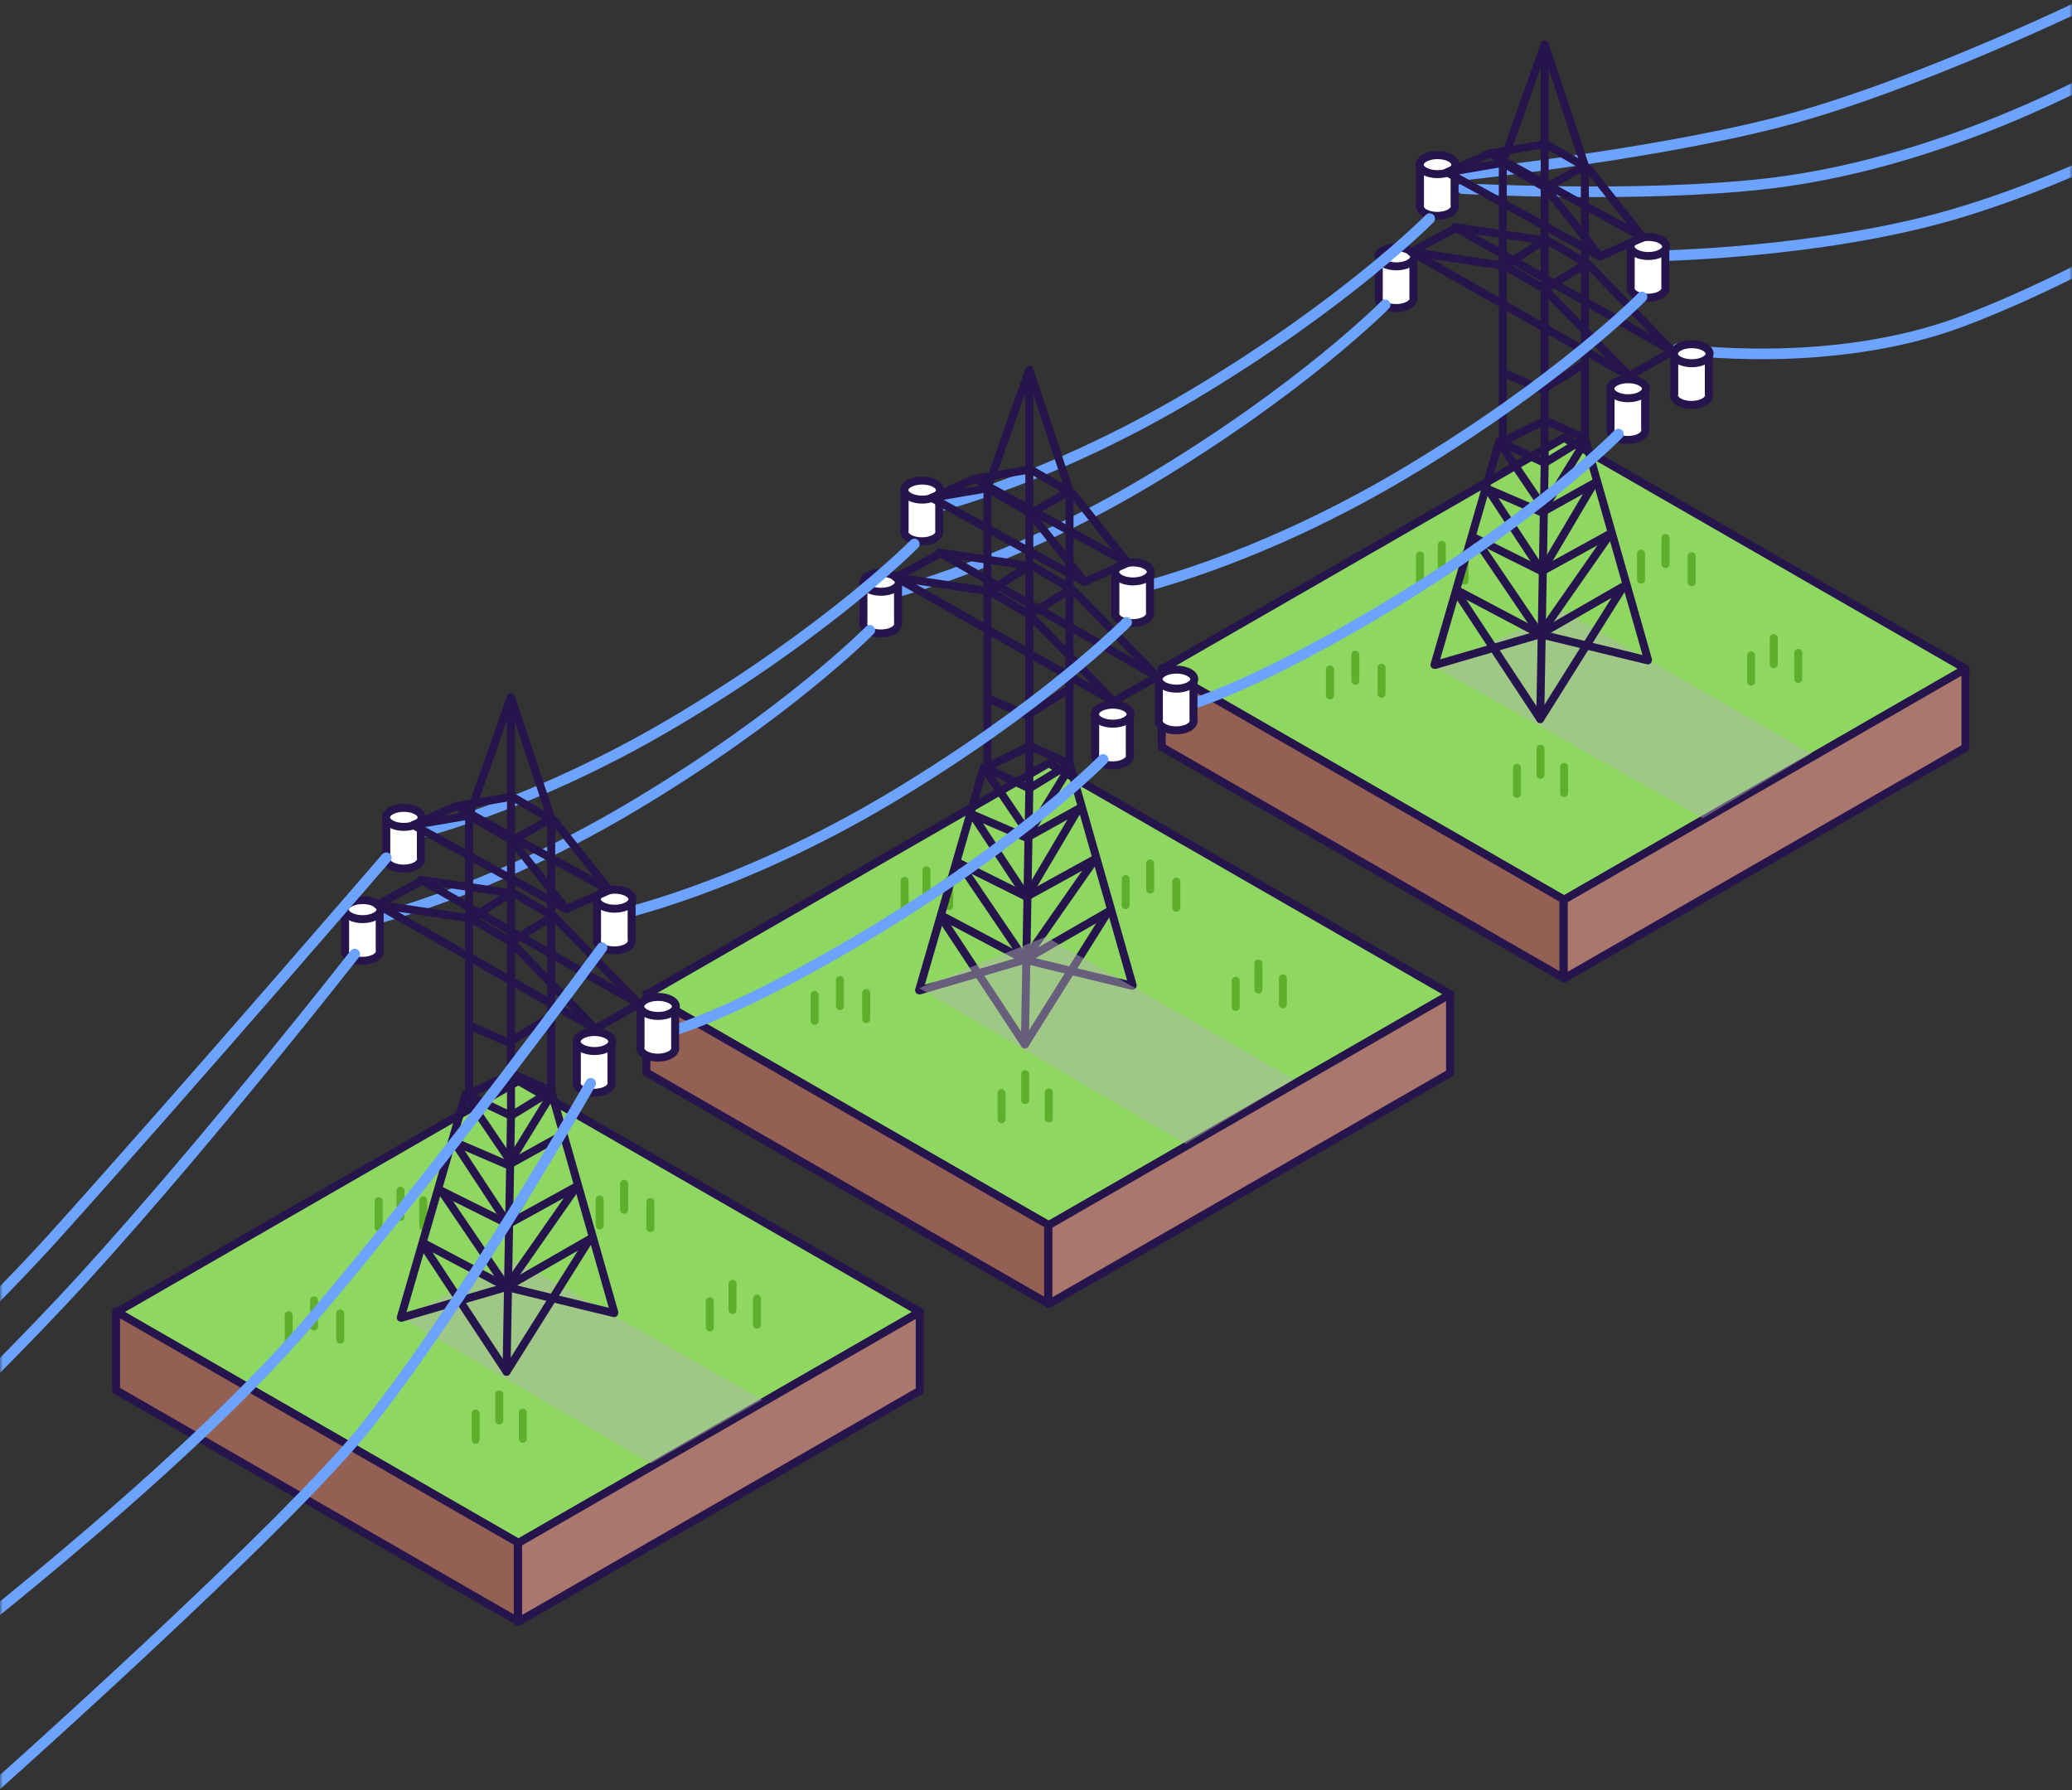 <svg width="390" height="337" fill="none" xmlns="http://www.w3.org/2000/svg"><rect width="100%" height="100%" fill="#333333" stroke="none"/><mask id="a" style="mask-type:alpha" maskUnits="userSpaceOnUse" x="0" y="0" width="390" height="337"><path fill="#D9D9D9" d="M0 0h390v337H0z"/></mask><g mask="url(#a)"><g clip-path="url(#clip0_1211_87)" stroke="#6CA3FF" stroke-width="2" stroke-linecap="round" stroke-linejoin="round"><path d="M402.2 10.17s-32.79 20.28-70.02 24.45c-24.18 2.71-56.89.88-56.89.88"/><path d="M395-.5s-34.75 17.06-61.15 23.73c-24.79 6.26-60.85 10-60.85 10m159.48-6.67s-32.82 22.47-63.07 33.9c-25.01 9.45-53.69 5.21-53.69 5.21M417.2 18.78s-28.06 16.39-55.01 23.06c-25.32 6.26-53.07 6.39-53.07 6.39"/></g><path d="M294.395 169.401l-75.605-43.493 75.605-43.493L370 125.908l-75.605 43.493z" fill="#8ED760" stroke="#26144D" stroke-width="1.5" stroke-linecap="round" stroke-linejoin="round"/><path d="M294.277 184.122l-75.606-43.504V125.79l75.606 43.505v14.827z" fill="#956054" stroke="#26144D" stroke-width="1.5" stroke-linecap="round" stroke-linejoin="round"/><path d="M369.941 140.736l-75.606 43.493v-14.828l75.606-43.493v14.828z" fill="#A9776B" stroke="#26144D" stroke-width="1.5" stroke-linecap="round" stroke-linejoin="round"/><path d="M255.106 123.23v4.908m83.371-5.238v4.908m-24.989-26.542v4.919m-53.446 19.499v4.919m15.614-26.223v4.919m-4.274-6.724v4.919m62.489 12.622v4.907m-4.272-1.639v4.919m-35.193 16.066v4.907m-4.439-8.351v4.919m-4.439-1.31v4.907m23.355-45.226v4.919m9.53-4.424v4.907m-68.077 16.397v4.907m16.939-26.376v4.919" stroke="#5FAE2C" stroke-width="1.5" stroke-linecap="round" stroke-linejoin="round"/><path d="M270 125.501l50.527 28.498 20.384-12.126-46.698-26.872-24.213 10.5z" fill="#B2B4B3" opacity=".46"/><path d="M320.72 75.702c-1.278.696-3.374.696-4.664 0-.757-.425-1.065-.991-.923-1.534v-7.632h6.51v7.632c.142.543-.165 1.11-.923 1.534z" fill="#fff" stroke="#26144D" stroke-width="1.5" stroke-linecap="round" stroke-linejoin="round"/><path d="M318.436 68.377c1.85 0 3.35-.803 3.35-1.793 0-.99-1.5-1.793-3.35-1.793-1.851 0-3.35.803-3.35 1.793 0 .99 1.499 1.793 3.35 1.793zm-9.707 13.919c-1.278.695-3.373.695-4.664 0-.757-.425-1.065-.991-.923-1.534V73.13h6.511v7.632c.142.543-.166 1.109-.924 1.534z" fill="#fff" stroke="#26144D" stroke-width="1.5" stroke-linecap="round" stroke-linejoin="round"/><path d="M306.456 74.97c1.85 0 3.35-.802 3.35-1.792s-1.5-1.793-3.35-1.793-3.35.802-3.35 1.793c0 .99 1.5 1.793 3.35 1.793zm-41.348-17.505c-1.278.696-3.373.696-4.664 0-.757-.424-1.065-.99-.923-1.533V48.3h6.511v7.632c.142.543-.166 1.109-.924 1.533z" fill="#fff" stroke="#26144D" stroke-width="1.5" stroke-linecap="round" stroke-linejoin="round"/><path d="M262.824 50.14c1.85 0 3.35-.803 3.35-1.793 0-.99-1.5-1.793-3.35-1.793s-3.35.802-3.35 1.793c0 .99 1.5 1.793 3.35 1.793zm49.706 5.38c-1.279.695-3.374.695-4.664 0-.758-.426-1.066-.992-.924-1.534v-7.633h6.511v7.633c.142.542-.166 1.108-.923 1.533z" fill="#fff" stroke="#26144D" stroke-width="1.5" stroke-linecap="round" stroke-linejoin="round"/><path d="M310.257 48.194c1.85 0 3.35-.803 3.35-1.794 0-.99-1.5-1.793-3.35-1.793s-3.35.803-3.35 1.794c0 .99 1.5 1.792 3.35 1.792zm-37.394-8.08c-1.278.696-3.374.696-4.664 0-.757-.425-1.065-.991-.923-1.534v-7.632h6.51v7.632c.142.543-.165 1.11-.923 1.534z" fill="#fff" stroke="#26144D" stroke-width="1.5" stroke-linecap="round" stroke-linejoin="round"/><path d="M270.578 32.788c1.851 0 3.35-.803 3.35-1.793 0-.99-1.499-1.793-3.35-1.793-1.85 0-3.35.803-3.35 1.793 0 .99 1.5 1.793 3.35 1.793z" fill="#fff" stroke="#26144D" stroke-width="1.5" stroke-linecap="round" stroke-linejoin="round"/><path d="M289.908 135.356l.841-48.2-8.559-4.046-12.192 42.042" stroke="#26144D" stroke-width="1.5" stroke-linecap="round" stroke-linejoin="round"/><path d="M310.197 124.208L298.312 82.52V31.183l-7.564-22.837-7.884 22.318V83.11l7.99-3.951 7.458 3.361-7.564 4.636V9.396M270.21 125.152l19.698-5.756 20.253 4.919" stroke="#26144D" stroke-width="1.5" stroke-linecap="round" stroke-linejoin="round"/><path d="M303.154 100.427l-12.939 7.125-12.606-6.288 12.299 18.131 13.246-18.968z" stroke="#26144D" stroke-width="1.5" stroke-linecap="round" stroke-linejoin="round"/><path d="M299.994 91.002l-9.778 5.45-10.192-4.4 10.192 15.5 9.778-16.55zm-34.377-43.575l41.005 23.356-15.874-16.337-7.469-4.4-17.662-2.62zm8.204-4.672l41.004 23.356-15.874-16.337-7.469-4.4-17.661-2.62zm-1.468-10.31l28.8 15.82-10.192-12.894-8.096-4.707-10.512 1.781zm8.085-3.562l28.812 15.819-10.203-12.894-8.085-4.706-10.524 1.78zm-5.883 83.175l15.353 23.297 15.661-24.972-15.661 9.012-15.246-8.068" stroke="#26144D" stroke-width="1.5" stroke-linecap="round" stroke-linejoin="round"/><path d="M282.545 83.77l8.097 11.95 7.256-11.843m-6.937-48.506l7.351-4.187m8.31 39.599l8.097-4.612m-49.102-18.745l8.204-4.4m27.332 5.239l8.097-3.563m-36.897-12.257l8.085-3.562m2.84 21.163l6.629-4.294m.842 8.694l7.351-4.506m-14.715 20.43l6.937 3.032 7.576-4.718" stroke="#26144D" stroke-width="1.5" stroke-linecap="round" stroke-linejoin="round"/><path d="M164.018 112.684s23.189-4.919 52.049-22.118c29.013-17.294 44.65-33.183 44.65-33.183m-88.318 39.069s23.189-4.919 52.049-22.118c29.013-17.293 44.65-33.183 44.65-33.183m-56.736 70.046s23.19-4.919 52.049-22.118c29.013-17.293 44.651-33.182 44.651-33.182m-89.302 77.926s11.353-1.722 40.212-18.933c29.013-17.293 44.651-33.183 44.651-33.183" stroke="#6CA3FF" stroke-width="2" stroke-linecap="round" stroke-linejoin="round"/><path d="M97.58 290.48l-75.605-43.493 75.593-43.505 75.605 43.505L97.58 290.48z" fill="#8ED760" stroke="#26144D" stroke-width="1.5" stroke-linecap="round" stroke-linejoin="round"/><path d="M97.45 305.19l-75.605-43.493v-14.828l75.605 43.493v14.828z" fill="#956054" stroke="#26144D" stroke-width="1.5" stroke-linecap="round" stroke-linejoin="round"/><path d="M173.114 261.803L97.52 305.308V290.48l75.594-43.504v14.827z" fill="#A9776B" stroke="#26144D" stroke-width="1.5" stroke-linecap="round" stroke-linejoin="round"/><path d="M59.11 244.792v4.919m83.37-5.248v4.919m-25.001-26.554v4.919m-53.446 19.499v4.919m15.627-26.223v4.919m-4.274-6.724v4.919m62.489 12.623v4.919m-4.272-1.64v4.919M98.41 265.932v4.919m-4.44-8.365v4.919m-4.439-1.308v4.919m23.344-45.239v4.919m9.541-4.424v4.92m-68.077 16.384v4.919m16.939-26.388v4.919" stroke="#5FAE2C" stroke-width="1.5" stroke-linecap="round" stroke-linejoin="round"/><path d="M197.392 230.661l-75.605-43.492 75.605-43.493 75.605 43.493-75.605 43.492z" fill="#8ED760" stroke="#26144D" stroke-width="1.5" stroke-linecap="round" stroke-linejoin="round"/><path d="M197.274 245.383l-75.606-43.504v-14.828l75.606 43.504v14.828z" fill="#956054" stroke="#26144D" stroke-width="1.5" stroke-linecap="round" stroke-linejoin="round"/><path d="M272.938 201.997l-75.605 43.493v-14.828l75.605-43.493v14.828z" fill="#A9776B" stroke="#26144D" stroke-width="1.5" stroke-linecap="round" stroke-linejoin="round"/><path d="M158.105 184.49v4.907m83.37-5.237v4.907m-24.989-26.541v4.919m-53.446 19.499v4.919m15.615-26.222v4.919m-4.274-6.725v4.919m62.49 12.623v4.907m-4.273-1.639v4.919m-35.193 16.065v4.907m-4.439-8.351v4.919m-4.439-1.309v4.907m23.355-45.226v4.919m9.529-4.424v4.907m-68.077 16.396v4.908m16.939-26.376v4.919" stroke="#5FAE2C" stroke-width="1.5" stroke-linecap="round" stroke-linejoin="round"/><path d="M223.718 136.964c-1.278.696-3.373.696-4.664 0-.757-.425-1.065-.991-.923-1.534v-7.632h6.511v7.632c.142.543-.166 1.109-.924 1.534z" fill="#fff" stroke="#26144D" stroke-width="1.5" stroke-linecap="round" stroke-linejoin="round"/><path d="M221.434 129.638c1.85 0 3.35-.803 3.35-1.793 0-.99-1.5-1.793-3.35-1.793s-3.35.803-3.35 1.793c0 .99 1.5 1.793 3.35 1.793zm-9.707 13.919c-1.278.696-3.373.696-4.664 0-.757-.424-1.065-.991-.923-1.533v-7.632h6.511v7.632c.142.542-.166 1.109-.924 1.533z" fill="#fff" stroke="#26144D" stroke-width="1.5" stroke-linecap="round" stroke-linejoin="round"/><path d="M209.455 136.232c1.85 0 3.35-.803 3.35-1.793 0-.991-1.5-1.793-3.35-1.793-1.851 0-3.35.802-3.35 1.793 0 .99 1.499 1.793 3.35 1.793zm-41.349-17.506c-1.278.696-3.373.696-4.664 0-.757-.424-1.065-.991-.923-1.533v-7.632h6.511v7.632c.142.542-.166 1.109-.924 1.533z" fill="#fff" stroke="#26144D" stroke-width="1.5" stroke-linecap="round" stroke-linejoin="round"/><path d="M165.822 111.401c1.85 0 3.35-.803 3.35-1.794 0-.99-1.5-1.793-3.35-1.793s-3.35.803-3.35 1.793c0 .991 1.5 1.794 3.35 1.794zm49.706 5.379c-1.279.696-3.374.696-4.664 0-.758-.425-1.066-.991-.923-1.534v-7.632h6.51v7.632c.142.543-.166 1.109-.923 1.534z" fill="#fff" stroke="#26144D" stroke-width="1.5" stroke-linecap="round" stroke-linejoin="round"/><path d="M213.255 109.454c1.85 0 3.35-.803 3.35-1.793 0-.99-1.5-1.793-3.35-1.793s-3.35.803-3.35 1.793c0 .99 1.5 1.793 3.35 1.793zm-37.395-8.08c-1.278.696-3.373.696-4.664 0-.757-.425-1.065-.991-.923-1.534v-7.632h6.511v7.632c.142.543-.166 1.109-.924 1.534z" fill="#fff" stroke="#26144D" stroke-width="1.5" stroke-linecap="round" stroke-linejoin="round"/><path d="M173.576 94.048c1.85 0 3.35-.803 3.35-1.793 0-.99-1.5-1.793-3.35-1.793s-3.35.803-3.35 1.793c0 .99 1.5 1.793 3.35 1.793z" fill="#fff" stroke="#26144D" stroke-width="1.5" stroke-linecap="round" stroke-linejoin="round"/><path d="M192.906 196.617l.841-48.2-8.559-4.046-12.192 42.042" stroke="#26144D" stroke-width="1.5" stroke-linecap="round" stroke-linejoin="round"/><path d="M213.196 185.469l-11.885-41.688V92.444l-7.564-22.838-7.884 22.319v52.446l7.99-3.952 7.458 3.362-7.564 4.636v-77.76m-20.539 115.756l19.697-5.757 20.254 4.919" stroke="#26144D" stroke-width="1.5" stroke-linecap="round" stroke-linejoin="round"/><path d="M206.152 161.688l-12.939 7.124-12.606-6.287 12.299 18.131 13.246-18.968z" stroke="#26144D" stroke-width="1.5" stroke-linecap="round" stroke-linejoin="round"/><path d="M202.991 152.263l-9.777 5.45-10.192-4.4 10.192 15.5 9.777-16.55zm-34.375-43.575l41.005 23.356-15.874-16.338-7.47-4.4-17.661-2.618zm8.203-4.672l41.004 23.356-15.874-16.338-7.469-4.4-17.661-2.618zm-1.468-10.31l28.8 15.819-10.192-12.894-8.097-4.706-10.511 1.781zm8.085-3.562l28.812 15.818-10.204-12.893-8.085-4.707-10.523 1.782zm-5.883 83.175l15.353 23.297 15.661-24.972-15.661 9.012-15.247-8.069" stroke="#26144D" stroke-width="1.5" stroke-linecap="round" stroke-linejoin="round"/><path d="M185.544 145.031l8.097 11.95 7.256-11.844m-6.937-48.505l7.351-4.188m8.309 39.6l8.097-4.612m-49.101-18.744l8.203-4.4m27.332 5.237l8.097-3.562m-36.897-12.257l8.085-3.562m2.841 21.163l6.629-4.294m.84 8.693l7.351-4.506m-14.714 20.431l6.937 3.032 7.576-4.719" stroke="#26144D" stroke-width="1.5" stroke-linecap="round" stroke-linejoin="round"/><path d="M173 186l50.163 29.335 20.384-12.126-46.698-26.872L173 186zm-97.5 62l47 27.5 21-12-46.293-26.2L75.5 248z" fill="#B2B4B3" opacity=".46"/><path d="M67.016 173.945s23.19-4.919 52.049-22.118c29.014-17.293 44.651-33.182 44.651-33.182m-88.319 39.068s23.19-4.919 52.049-22.118c29.014-17.293 44.651-33.183 44.651-33.183m-56.736 70.047s23.189-4.919 52.048-22.118c29.014-17.293 44.651-33.183 44.651-33.183m-89.301 77.926s11.352-1.723 40.211-18.933c29.014-17.294 44.651-33.183 44.651-33.183" stroke="#6CA3FF" stroke-width="2" stroke-linecap="round" stroke-linejoin="round"/><path d="M126.155 198.575c-1.279.696-3.374.696-4.664 0-.758-.425-1.066-.991-.924-1.534v-7.632h6.511v7.632c.142.543-.166 1.109-.923 1.534z" fill="#fff" stroke="#26144D" stroke-width="1.5" stroke-linecap="round" stroke-linejoin="round"/><path d="M123.87 191.249c1.85 0 3.35-.803 3.35-1.793 0-.99-1.5-1.793-3.35-1.793s-3.35.803-3.35 1.793c0 .99 1.5 1.793 3.35 1.793zm-9.704 13.932c-1.279.696-3.374.696-4.664 0-.758-.424-1.066-.991-.924-1.533v-7.632h6.511v7.632c.142.542-.166 1.109-.923 1.533z" fill="#fff" stroke="#26144D" stroke-width="1.5" stroke-linecap="round" stroke-linejoin="round"/><path d="M111.893 197.856c1.85 0 3.35-.803 3.35-1.793 0-.991-1.5-1.793-3.35-1.793-1.851 0-3.35.802-3.35 1.793 0 .99 1.499 1.793 3.35 1.793zM70.544 180.35c-1.279.696-3.374.696-4.664 0-.758-.424-1.066-.991-.923-1.533v-7.632h6.51v7.632c.142.542-.166 1.109-.923 1.533z" fill="#fff" stroke="#26144D" stroke-width="1.5" stroke-linecap="round" stroke-linejoin="round"/><path d="M68.26 173.025c1.85 0 3.35-.803 3.35-1.793 0-.991-1.5-1.794-3.35-1.794s-3.35.803-3.35 1.794c0 .99 1.5 1.793 3.35 1.793zm49.705 5.366c-1.278.696-3.374.696-4.664 0-.757-.424-1.065-.991-.923-1.533v-7.632h6.51v7.632c.142.542-.165 1.109-.923 1.533z" fill="#fff" stroke="#26144D" stroke-width="1.5" stroke-linecap="round" stroke-linejoin="round"/><path d="M115.692 171.066c1.85 0 3.35-.803 3.35-1.793 0-.991-1.5-1.794-3.35-1.794s-3.35.803-3.35 1.794c0 .99 1.5 1.793 3.35 1.793zm-37.394-8.081c-1.279.696-3.374.696-4.664 0-.758-.425-1.066-.991-.924-1.533v-7.633h6.51v7.633c.143.542-.165 1.108-.922 1.533z" fill="#fff" stroke="#26144D" stroke-width="1.5" stroke-linecap="round" stroke-linejoin="round"/><path d="M76.013 155.66c1.85 0 3.35-.802 3.35-1.793 0-.99-1.5-1.793-3.35-1.793s-3.35.803-3.35 1.793c0 .991 1.5 1.793 3.35 1.793z" fill="#fff" stroke="#26144D" stroke-width="1.5" stroke-linecap="round" stroke-linejoin="round"/><path d="M95.343 258.229l.84-48.188-8.546-4.046-12.204 42.042" stroke="#26144D" stroke-width="1.5" stroke-linecap="round" stroke-linejoin="round"/><path d="M115.633 247.093l-11.885-41.7v-51.325l-7.564-22.838-7.884 22.307v52.458l7.99-3.952 7.458 3.35-7.564 4.648v-77.772M75.645 248.037l19.698-5.768 20.253 4.93" stroke="#26144D" stroke-width="1.5" stroke-linecap="round" stroke-linejoin="round"/><path d="M108.589 223.312l-12.939 7.124-12.607-6.287 12.3 18.119 13.246-18.956z" stroke="#26144D" stroke-width="1.5" stroke-linecap="round" stroke-linejoin="round"/><path d="M105.429 213.887l-9.778 5.438-10.192-4.4 10.192 15.512 9.778-16.55zM71.053 170.3l41.005 23.368-15.874-16.349-7.47-4.4-17.661-2.619zm8.203-4.671l41.004 23.356-15.874-16.337-7.47-4.4-17.66-2.619zm-1.468-10.311l28.8 15.819-10.192-12.881-8.097-4.719-10.511 1.781zm8.097-3.562l28.8 15.819-10.204-12.882-8.085-4.718-10.511 1.781zm-5.895 83.187l15.353 23.285 15.661-24.96-15.661 9-15.247-8.069" stroke="#26144D" stroke-width="1.5" stroke-linecap="round" stroke-linejoin="round"/><path d="M87.981 206.655l8.097 11.938 7.256-11.832m-6.937-48.505l7.351-4.188m8.309 39.6l8.097-4.612m-49.101-18.757l8.203-4.4m27.333 5.239l8.097-3.563m-36.898-12.257l8.097-3.562m2.829 21.162l6.63-4.294m.839 8.695l7.351-4.507m-14.713 20.431l6.937 3.044 7.576-4.719" stroke="#26144D" stroke-width="1.5" stroke-linecap="round" stroke-linejoin="round"/><path d="M66.768 179.596s-26.682 34.173-50.818 60.715C-5.51 263.903-43 298.573-43 298.573M-4.5 339.5s58.614-51.993 73.99-71.657c19.982-25.563 41.692-63.912 41.692-63.912M-15.5 315.001s48.472-36.836 73.39-65.843c24.1-28.051 55.422-70.765 55.422-70.765M-34.37 277.186s30.16-28.429 44.401-44.248c25.652-28.511 62.68-71.473 62.68-71.473" stroke="#6CA3FF" stroke-width="2" stroke-linecap="round" stroke-linejoin="round"/></g><defs><clipPath id="clip0_1211_87"><path fill="#fff" transform="translate(272)" d="M0 0h161.48v67.62H0z"/></clipPath></defs></svg>